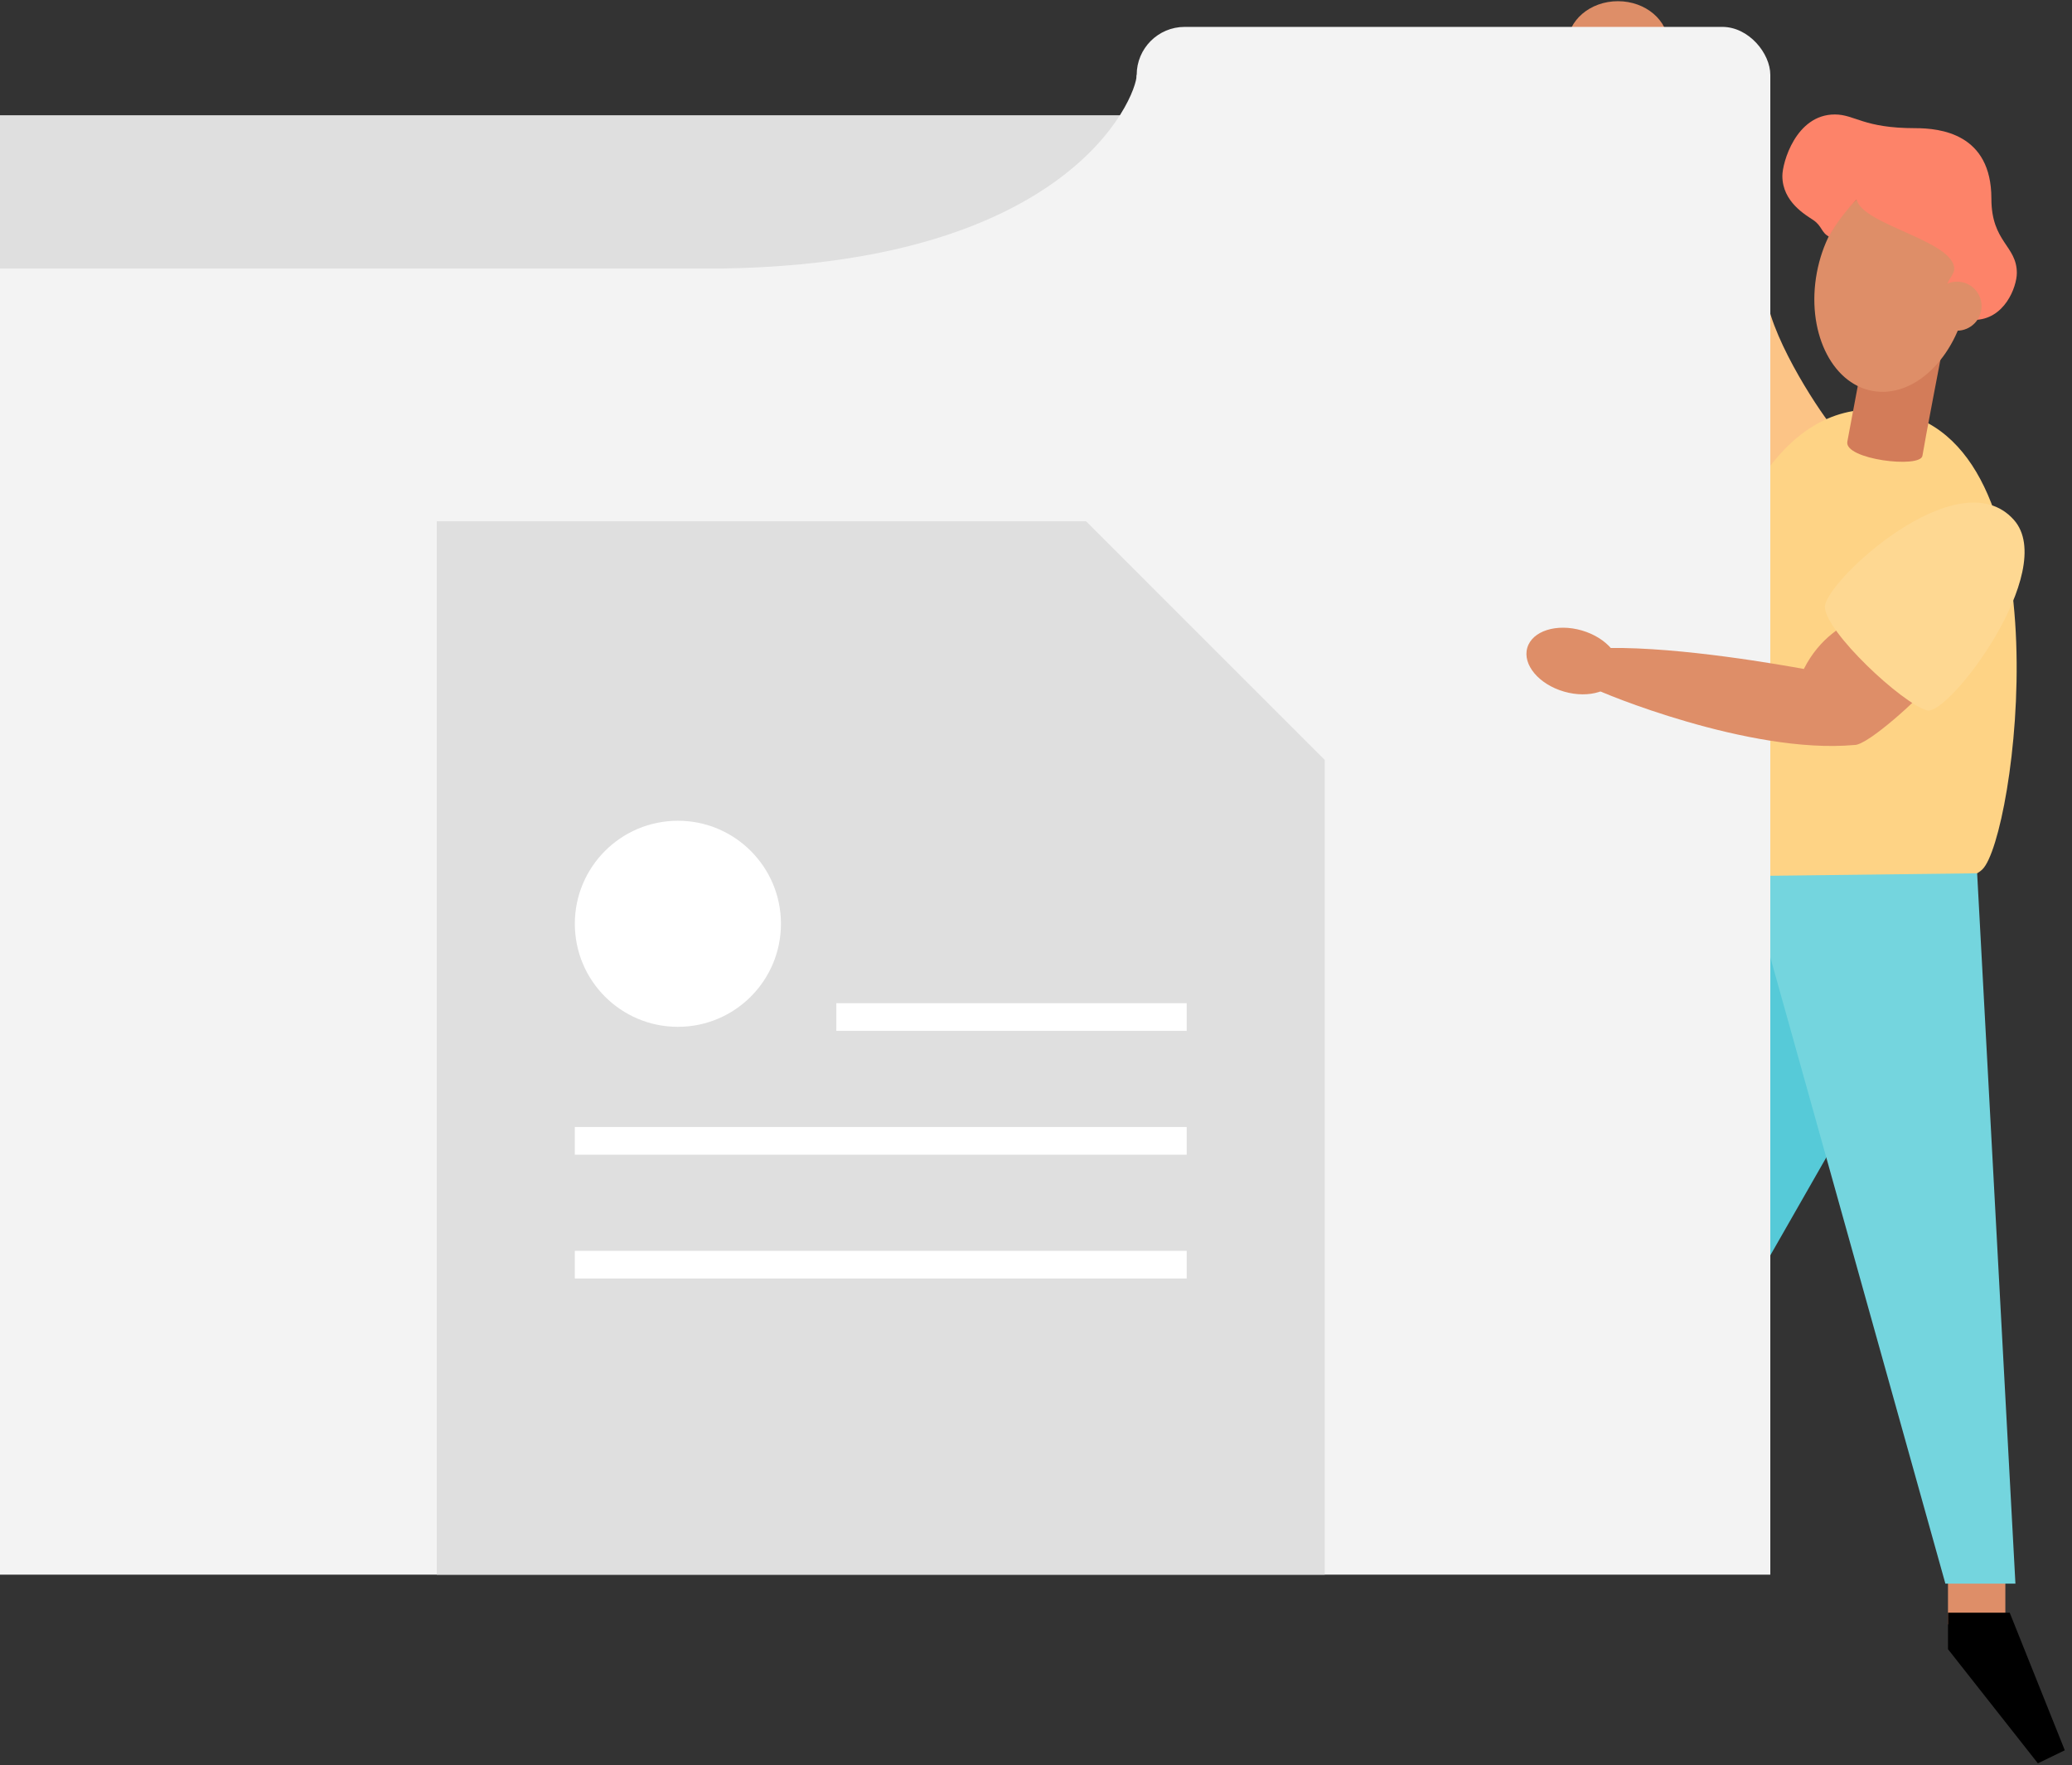<?xml version="1.0" encoding="UTF-8"?>
<svg width="250px" height="213px" viewBox="0 0 250 213" version="1.1" xmlns="http://www.w3.org/2000/svg" xmlns:xlink="http://www.w3.org/1999/xlink">
    <rect x="0" y="0" width="250" height="213" fill="#333333" stroke="none"/>
    <!-- Generator: sketchtool 63 (101010) - https://sketch.com -->
    <title>05DD2F6F-C58C-43D1-985E-C72FF7768EAD</title>
    <desc>Created with sketchtool.</desc>
    <g id="Design-System" stroke="none" stroke-width="1" fill="none" fill-rule="evenodd">
        <g id="Illustrations" transform="translate(-52, -883)" fill-rule="nonzero">
            <g id="drawkit-folder-man-colour" transform="translate(52, 883)">
                <rect id="Rectangle" fill="#DE8E68" x="235.037" y="190.635" width="6.921" height="5.396"></rect>
                <path d="M221.544,52.022 C220.764,51.436 214.84,42.966 213.342,36.949 C211.845,30.932 211.715,54.561 211.715,54.561 L215.425,57.815 L221.544,52.022 Z" id="Path" fill="#FCC486"></path>
                <polygon id="Path" fill="#56CAD8" points="220.76 138.967 212.714 153.046 210.702 109.298 223.525 109.719"></polygon>
                <path d="M229.091,49.774 C249.482,54.076 243.139,101.069 239.186,104.918 C235.233,108.767 206.102,109.482 203.292,106.264 C200.482,103.045 203.5,44.369 229.091,49.774 Z" id="Path" fill="#FED385"></path>
                <path d="M231.955,54.997 C231.719,56.561 222.491,55.448 222.892,53.3 L225.239,40.784 L234.302,42.484 C234.302,42.484 232.194,53.437 231.955,54.997 Z" id="Path" fill="#D37C59"></path>
                <ellipse id="Oval" fill="#DE8E68" transform="translate(228.259, 34.599) rotate(-79.39) translate(-228.259, -34.599) " cx="228.259" cy="34.599" rx="12.792" ry="9.202"></ellipse>
                <path d="M221.383,13.814 C223.803,13.814 224.821,15.467 231.065,15.467 C234.102,15.467 240.274,16.114 240.274,23.968 C240.274,29.244 243.344,29.636 243.344,32.942 C243.344,34.595 241.883,38.609 238.149,38.609 C236.496,38.609 234.843,35.775 234.843,34.831 C234.843,33.886 235.788,33.178 235.788,32.47 C235.807,29.057 224.753,27.161 224.016,24.091 C223.215,24.826 221.374,27.09 220.686,28.557 C219.742,28.073 219.85,27.286 218.797,26.566 C217.888,25.95 215.054,24.372 215.054,21.232 C215.043,19.671 216.67,13.814 221.383,13.814 Z" id="Path" fill="#FD8369"></path>
                <circle id="Oval" fill="#DE8E68" cx="236.13" cy="36.949" r="2.959"></circle>
                <polygon id="Path" fill="#74D5DE" points="238.555 105.388 243.174 191.114 234.723 191.114 212.228 110.609 212.228 105.702"></polygon>
                <rect id="Rectangle" fill="#DFDFDF" x="0" y="13.909" width="213.6" height="157.622"></rect>
                <rect id="Rectangle" fill="#F3F3F3" x="0" y="32.408" width="213.6" height="157.622"></rect>
                <path d="M224.417,74.401 C222.455,75.414 219.607,76.869 217.645,80.73 C215.177,80.286 202.898,78.071 194.102,78.198 C193.28,79.969 191.887,82.756 192.449,83.136 C193.011,83.516 211.057,91.047 223.714,89.906 C225.367,90.024 232.017,83.767 232.231,83.261 C232.446,82.756 224.417,74.401 224.417,74.401 Z" id="Path" fill="#DE8E68"></path>
                <ellipse id="Oval" fill="#DE8E68" transform="translate(189.782, 79.772) rotate(-73.84) translate(-189.782, -79.772) " cx="189.782" cy="79.772" rx="3.842" ry="5.731"></ellipse>
                <ellipse id="Oval" fill="#DE8E68" cx="195.214" cy="5.351" rx="6.085" ry="5.207"></ellipse>
                <polygon id="Path" fill="#DFDFDF" points="131.038 62.908 52.7 62.908 52.7 190.03 159.837 190.03 159.837 91.708"></polygon>
                <circle id="Oval" fill="#FFFFFF" cx="81.792" cy="111.483" r="12.435"></circle>
                <rect id="Rectangle" fill="#FFFFFF" x="100.911" y="121.065" width="42.269" height="3.341"></rect>
                <rect id="Rectangle" fill="#FFFFFF" x="69.357" y="136.008" width="73.825" height="3.341"></rect>
                <rect id="Rectangle" fill="#FFFFFF" x="69.357" y="150.949" width="73.825" height="3.341"></rect>
                <rect id="Rectangle" fill="#F3F3F3" x="137.149" y="3.245" width="76.451" height="35.365" rx="5.795"></rect>
                <path d="M137.149,9.04 C137.149,11.713 128.922,32.418 85.115,32.418 C85.115,36.881 139.451,34.63 139.451,34.63 L140.254,9.472 L137.149,9.04 Z" id="Path" fill="#F3F3F3"></path>
                <path d="M242.99,62.741 C248.421,68.861 235.079,86.459 232.508,85.731 C229.478,84.874 220.259,76.245 220.186,73.258 C220.113,70.271 236.291,55.196 242.99,62.741 Z" id="Path" fill="#FED892"></path>
                <polygon id="Path" fill="#000000" points="235.037 194.623 235.037 199.023 245.885 212.799 249.13 211.222 242.485 194.623"></polygon>
            </g>
        </g>
    </g>
</svg>